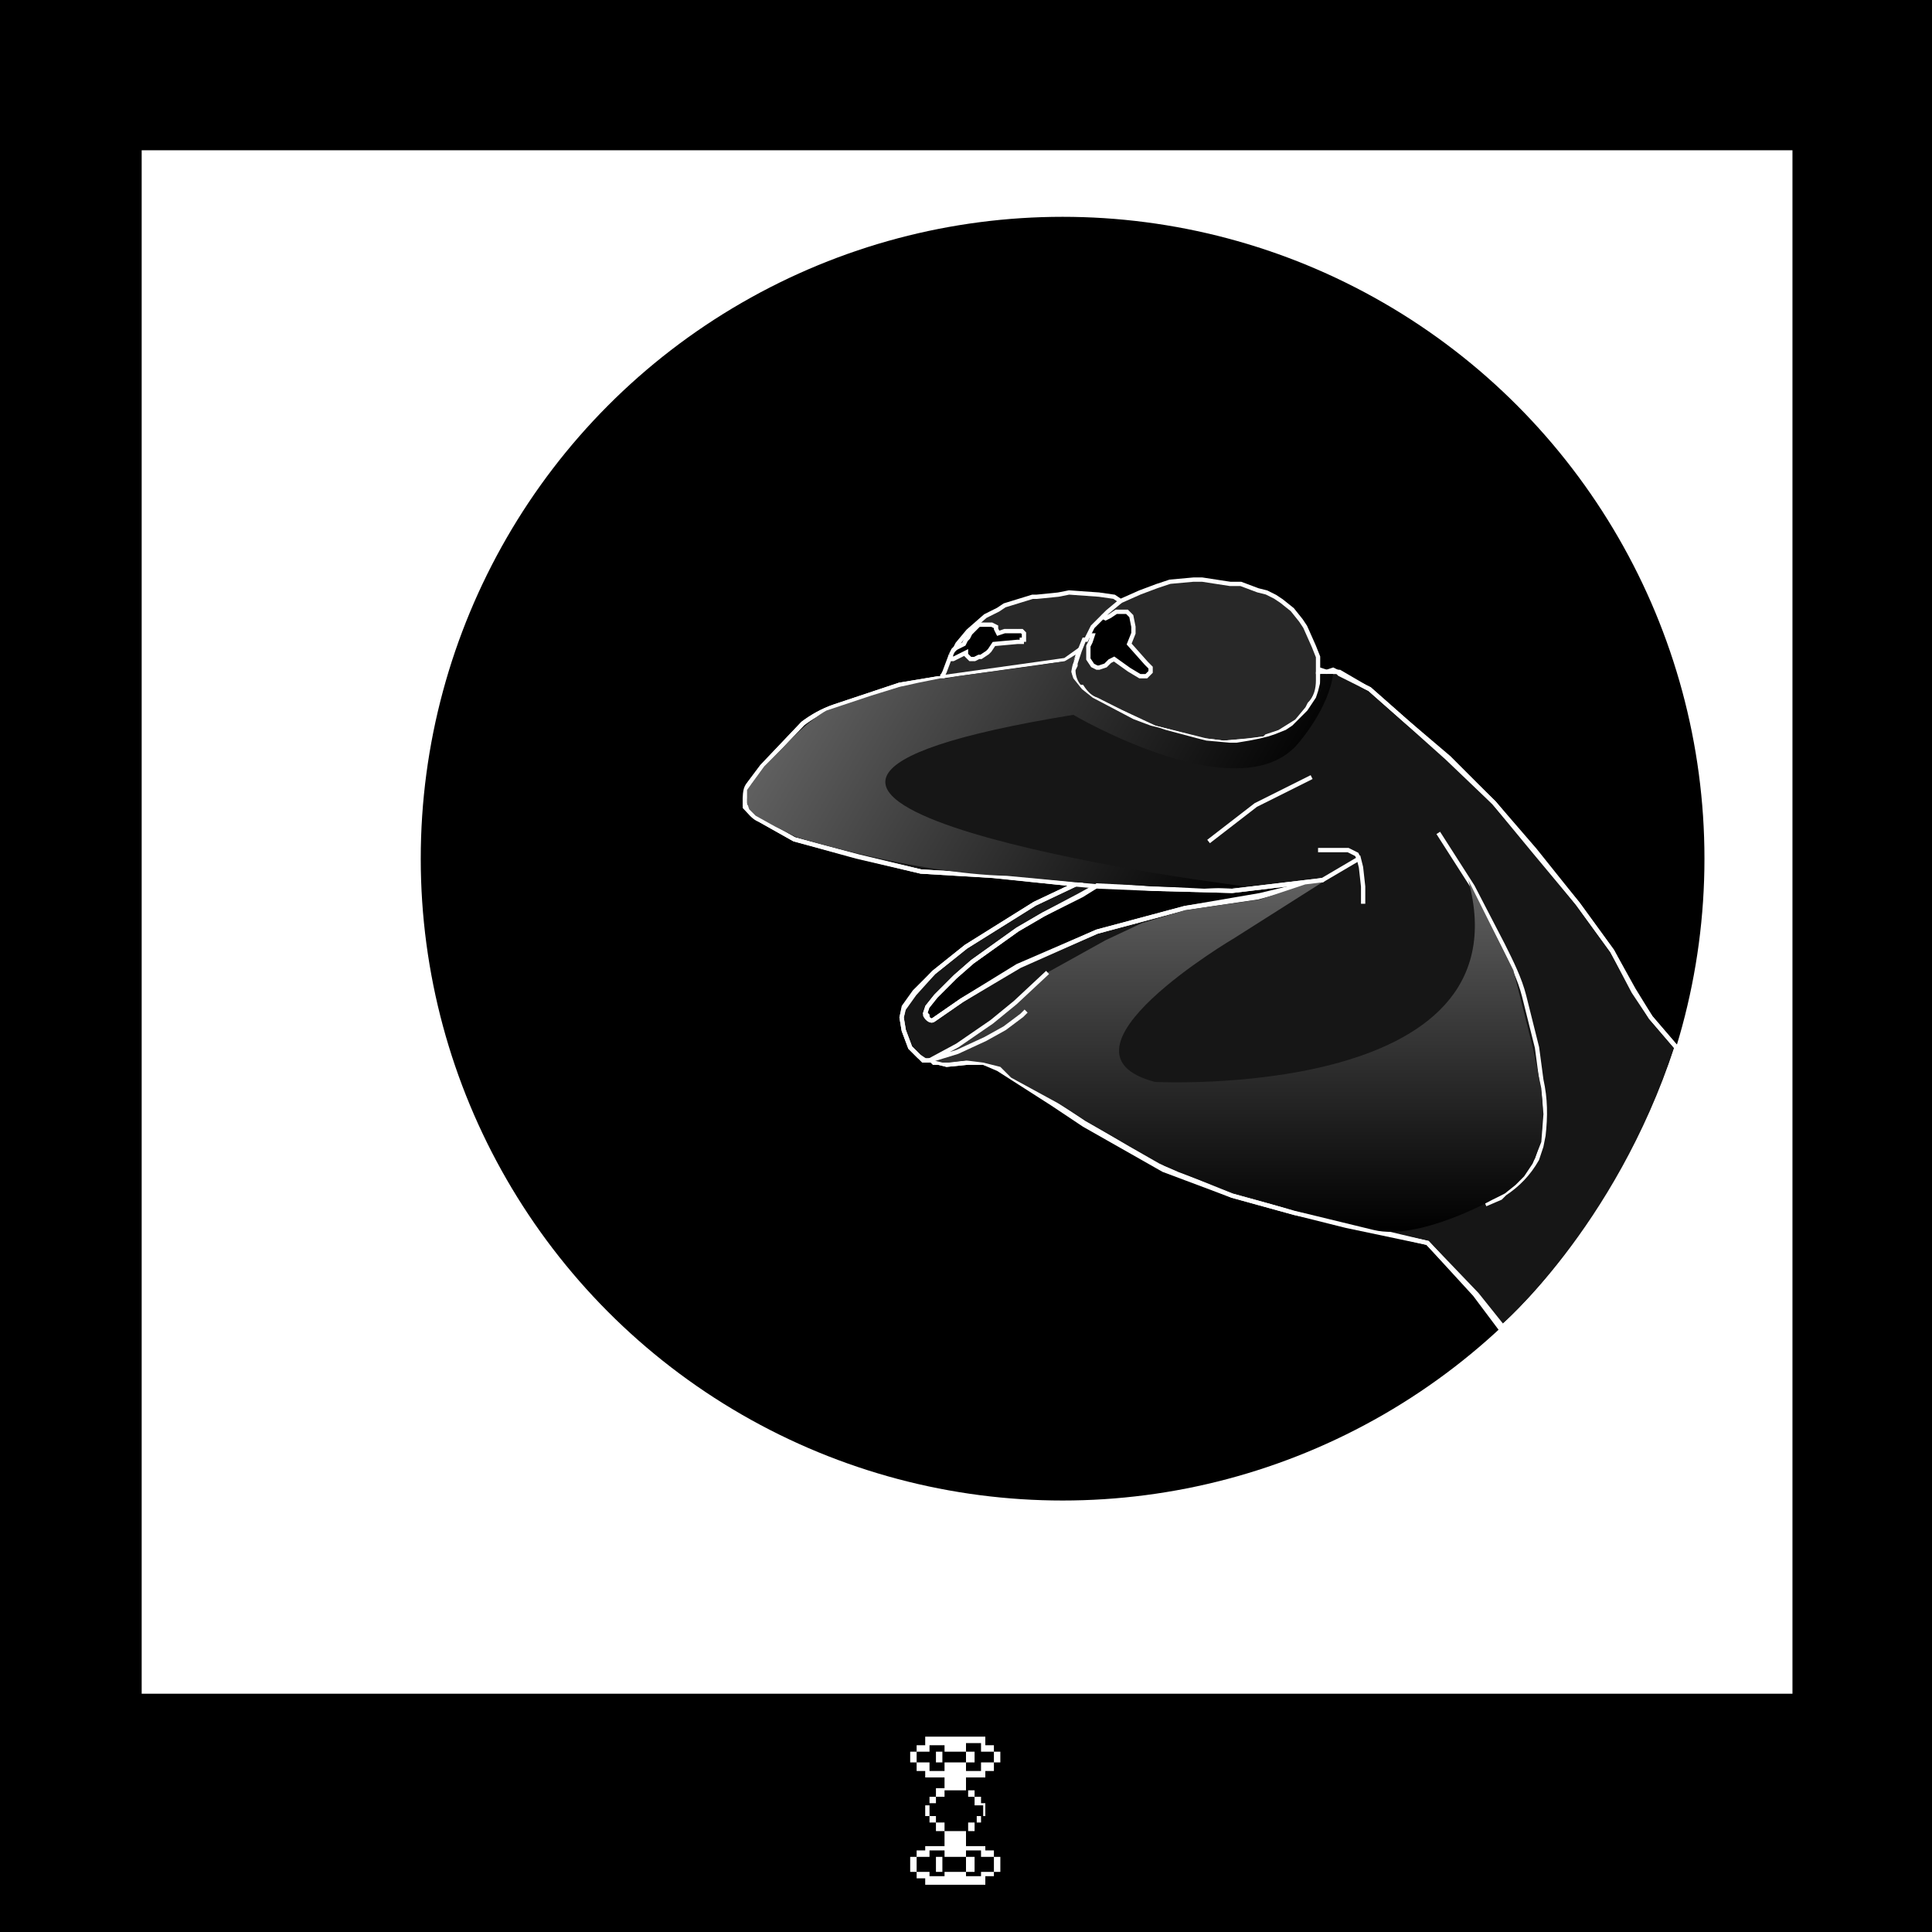 <svg xmlns="http://www.w3.org/2000/svg" viewBox="0 0 900 900"><defs><linearGradient id="a" x1="576" x2="576" y1="411" y2="574" gradientUnits="userSpaceOnUse"><stop offset="0" stop-color="#606060"/><stop offset="1" stop-color="#000"/></linearGradient><linearGradient id="b" x1="392" x2="585" y1="292" y2="404" gradientUnits="userSpaceOnUse"><stop offset="0" stop-color="#606060"/><stop offset="1" stop-color="#000"/></linearGradient></defs><path d="M0 0h900v900H0z"/><path d="M66 70h769v719H66z" fill="#fff"/><circle cx="495" cy="400" r="299"/><path d="m616 410-42 5-37-1-25-2-9 5-17 9-12 7-7 5-14 10-8 7-9 9-4 5-1 3v1c1 2 3 3 4 2l13-9 26-16 37-16 41-11 34-5 30-8Zm-165 85-10 1-4-1h-2l-1-1h-3l-3-2-4-4-3-8-1-6 1-5 5-7 9-9 15-12 32-20 19-9-38-4-34-2-29-7-30-8-16-9-7-7v-3l2-7 6-8 19-20c4-3 9-6 15-8l12-4 18-6 18-3h2v-1l50-7 8-1 6-5-2 6v1l-1 2c0 3 1 6 3 8h1c2 3 5 5 8 6l11 6 15 7 24 6 8 1 12-1 7-1 1-1 6-2 8-5 5-6h1l1-2c2-3 3-7 3-12v-3h1l3 1 3-1 2 1h1l12 7 2 1 17 15 20 17 21 21 19 22 20 25 16 22 10 18 8 13 12 14c-27 84-81 130-81 130l-12-15-23-24-38-9-24-5-29-8-32-13-37-21-15-10-25-16-7-2h-7Z" fill="#161616" stroke="#fff" stroke-miterlimit="10" stroke-width="2"/><path d="m503 302 2-5h1l1-2 1 1-1 3v8l2 2 2 1h3l2-1 1-1 2-1v-1l7 6 5 3h3l1-2v-2l-1-3-8-8 1-5 1-3-1-5h-1l-1-2h-6l-3 1-2 2-1-1 2-3h1l5-5h1l9-4 8-3 6-1 11-1h3l14 1 5 1 7 2 4 2 4 2 3 2 6 4 3 5 3 3 4 9 1 4 1 7v4c0 4-2 8-4 11l-1 2-5 6-8 5-7 3-8 1-11 1-8-1h-1l-23-6h-1l-14-7h-1l-11-6c-3-1-6-3-8-6-2-2-3-5-3-8v-3l3-6Z" fill="#282828"/><path d="m513 287-3 3-1 1-2 4-1 2h-1l-2 5-7 5-7 1-50 7 1-2 2-8 1 1 1 1 6-3v1l2 2h2l2-1 1-1 3-1 1-1 2-3 11-1h2v-1h1v-4h-1l-2-1-6 1-3 1-1-2v-1l-2-1h-6l-2 2-1 1-1 1-1 1-1 2-1 1v1l-4 2-1 1 1-2 1-1 5-6 8-7 6-3 3-2 13-4h2l10-2h19l6 2 4 1-6 5-3 3Z" fill="#282828"/><path d="m443 305-3 8-1 2v1h-2l-18 3-18 6-12 4c-6 2-11 5-15 8l-19 20-6 8c-2 2-2 5-2 8v3c2 2 4 5 7 6l16 9 29 8 30 7 33 2 39 4-19 9-32 20-15 12-9 10-5 7-1 4 1 6 3 8 4 4 2 2h4l1 1h2l4 1 10-1h7l7 3 25 16 15 10 37 21 32 12 29 8 24 6 38 8 22 24 12 16s54-46 82-131l-12-14-8-12-10-19-16-22-20-24-19-23-22-21-19-17-17-15-2-1-12-6-1-1h-9v-7l-2-5-4-9-2-3-4-5-5-4-3-2-4-2-4-1-8-3h-5l-13-2h-4l-11 1-6 2-8 3-9 4-3-2-7-1-14-1-5 1-10 1h-2l-13 4-3 2-6 3-8 7-5 6-1 2-1 1-1 2" fill="none" stroke="#fff" stroke-miterlimit="10" stroke-width="2"/><path d="M635 421v-8l-1-9-1-4-17 10-29 7-35 6-41 11-36 16-27 16-13 9c-1 1-3 0-3-2l-1-1 1-3 4-5 9-9 8-7 14-10 7-5 12-7 18-9 8-5m121-12-1-2-4-2h-14M507 296l-1 2h-1l-2 5-2 6v1l-1 2c0 3 1 6 3 8h1c2 3 4 5 7 6l12 6 15 7 24 6 8 1 12-1 7-1 1-1 6-2 8-5 5-6 1-2c3-3 4-7 4-11v-4m-92-33-6 5-3 3-3 3-1 1-2 4" fill="none" stroke="#fff" stroke-miterlimit="10" stroke-width="2"/><path d="m439 315 50-7 7-1 7-5" fill="none" stroke="#fff" stroke-miterlimit="10"/><path d="m692 561 7-3 2-2c6-4 11-9 15-16l2-6 1-5c1-9 1-17-1-26l-2-15-6-24c-2-8-6-16-10-24l-14-27-16-25M513 287l2 1 2-1 3-2h5l2 2 1 5v3l-2 5 8 9 2 2v2l-2 2h-3l-5-3-7-5-2 1-1 1-1 1-3 1h-1l-2-1-2-3v-6l1-2 1-3h-2m-64 9v2h1l6-3v1l2 2h2l2-1h1l3-2 1-1 2-3 11-1h2v-1h1v-3l-1-1h-8l-3 1-1-2v-1l-2-1h-6l-2 2-1 1-1 1-1 2-1 1-1 2-4 2-1 1m119 89 22-17 26-13m5 48-42 5-38-1-24-1-11-1" fill="none" stroke="#fff" stroke-miterlimit="10" stroke-width="2"/><path d="M431 809h28v4h4v3h3v5h-3v-5h-6v-4h-7v4h-11v5h11v-5h4v5h-4v4h7v-4h6v4h-4v3h-9v6h4v3h3v3h2v6h-2v3h-3v4h-4v7h9v2h4v3h-6v-3h-7v3h4v7h-4v-7h-11v7h11v2h7v-2h6v2h-4v4h-28v-3h-4v-3h-3v-7h3v7h6v2h7v-2h-4v-7h4v-3h-7v3h-6v-3h4v-2h9v-7h-4v-4h-3v-3h-2v-5h2v5h3v3h4v4h11v-4h4v-3h3v-5h-4v-4h-3v-3h-11v-6h-9v-3h-4v-4h-3v-5h3v5h6v4h7v-4h-4v-5h4v-3h-7v3h-6v-3h4v-4Zm9 24h-4v4h4v-4Zm-4 4h-3v3h3v-4Zm27 35h3v-7h-3v7Z" fill="#fff" fill-rule="evenodd"/><path d="m478 471-7 6-8 5-8 4-9 4-12 4 12-7 12-8 8-6 8-7 14-13 27-15 17-8 20-6 35-5 21-7 8-1-41 26s-90 53-37 67c0 0 174 9 146-94l15 30 6 12 4 16 5 20 4 19 1 12-1 13-2 5-2 5-4 6-4 4-5 4-6 3s-34 19-55 14l-37-9-30-9-24-9-9-4-14-8-17-10-16-10-22-12-5-5-8-2-8-1-8 1h-3l-4-1" fill="url(#a)"/><path d="m488 453-15 14-11 9-16 11-13 7 13-4 13-6 9-5 8-6 2-2" fill="none" stroke="#fff" stroke-miterlimit="10" stroke-width="2"/><path d="M559 410s-286-40-59-77c0 0 78 46 105 13 0 0 14-16 16-32h-6v4l-1 4-1 3-2 3-2 3-2 2-4 4-1 1-3 2-5 2-3 1-4 1-5 1-6 1h-3l-11-1-4-1-15-4-3-1-4-1-8-3-19-10-5-4-4-5-1-3 1-5 1-3-5 3-13 2-22 3-15 2-5 1h-3l-5 1-5 1-9 2-13 4-15 5-6 2s-8 4-20 17l-7 7-2 2-8 11v6l1 3 3 3 9 5 4 2 4 2 2 1s55 17 98 18l32 3 60 3 19-1-21-3Z" fill="url(#b)"/></svg>